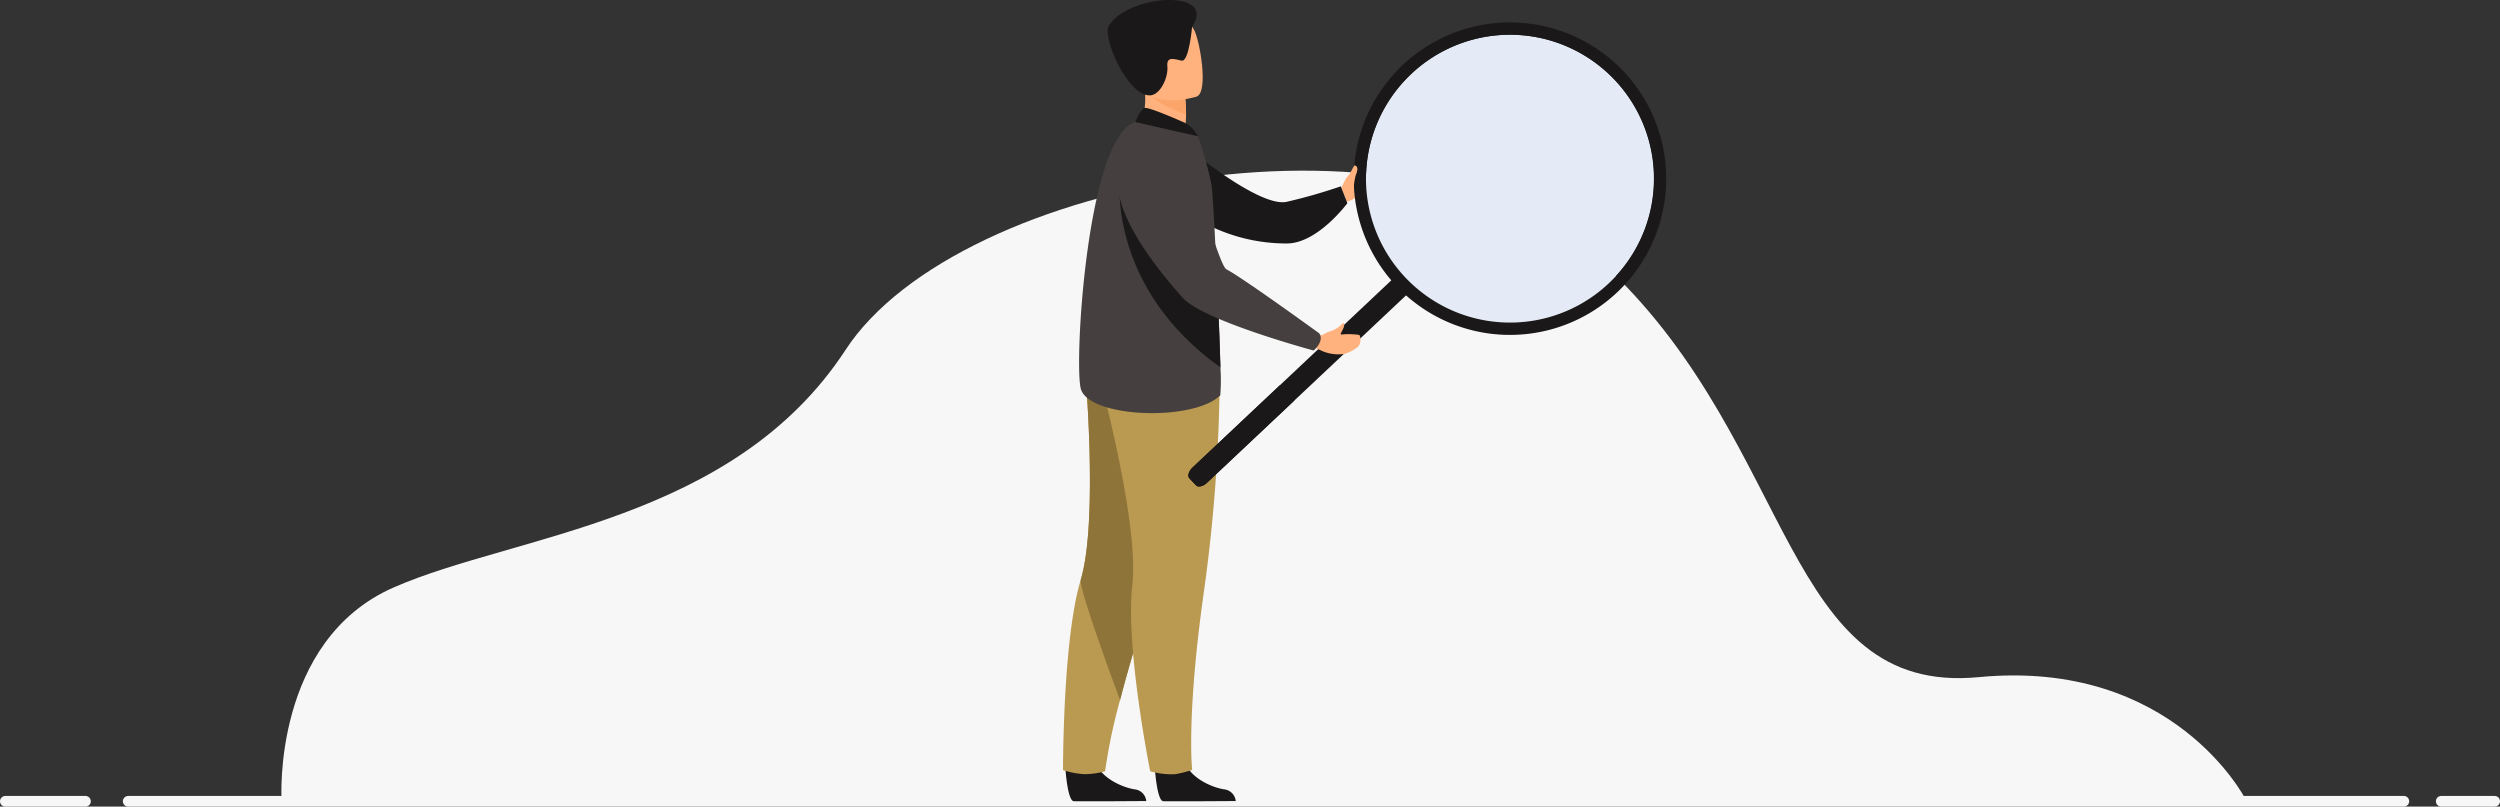 <svg xmlns="http://www.w3.org/2000/svg" width="468" height="151" viewBox="0 0 468 151">
  <rect x="0" y="0" width="468" height="151" fill="#333333" stroke="none"/>
  <g id="discover-groups" transform="translate(-584.5 -210.5)">
    <path id="Shape" d="M889.9,346.87H606.849s-1.708-29.659,21.032-39.6,63.52-12.244,84.576-44.486,107.793-48.5,142.855-15.092,32.758,79.881,69.25,76.389S974.47,346.87,974.47,346.87Z" transform="translate(30.355 13.181)" fill="#f8f7f7"/>
    <line id="Line_3" data-name="Line 3" x2="426" transform="translate(608.5 360.5)" fill="none" stroke="#f8f7f7" stroke-linecap="round" stroke-width="2"/>
    <line id="Line_4" data-name="Line 4" x2="15" transform="translate(585.5 360.5)" fill="none" stroke="#f8f7f7" stroke-linecap="round" stroke-width="2"/>
    <line id="Line_5" data-name="Line 5" x2="10" transform="translate(1041.5 360.5)" fill="none" stroke="#f8f7f7" stroke-linecap="round" stroke-width="2"/>
    <g id="Person" transform="translate(783.5 210.5)">
      <path id="Path_147" data-name="Path 147" d="M272.418,168.745s.517-1.162.851-1.712,1.764-2.163,2.008-1.8,1.217,2.822.7,3.51.034,1.885-2.538,2.609Z" transform="translate(-220.315 -133.589)" fill="#ffb27d"/>
      <path id="Path_148" data-name="Path 148" d="M122.986,145.447s13.165,10.99,18.3,9.972a101.271,101.271,0,0,0,10.175-2.908l1.232,3.151s-5.525,7.495-11.285,7.544a32.813,32.813,0,0,1-15.656-3.9Z" transform="translate(-99.463 -117.629)" fill="#1a1818"/>
      <path id="Path_168" data-name="Path 168" d="M343.152,79.411a26.94,26.94,0,1,1-1.161-38.079,26.828,26.828,0,0,1,1.161,38.079" transform="translate(-239.865 -27.509)" fill="#e4ebf7"/>
      <path id="Path_149" data-name="Path 149" d="M2.267,743.122s.382,6.165,1.575,6.254c.159.012,6.05.012,6.05.012l7.52-.044a2.44,2.44,0,0,0-2.247-2.2c-2.2-.383-5.877-1.928-7.209-4.833-1.4-3.056-5.688.807-5.688.807" transform="translate(-1.833 -599.387)" fill="#1a1818"/>
      <path id="Path_150" data-name="Path 150" d="M0,431.905a15.677,15.677,0,0,0,4.071.765,14.947,14.947,0,0,0,3.8-.542,104.027,104.027,0,0,1,2.8-13.333c1.242-4.807,3.015-10.987,5.538-18.667,6.975-21.225,9.1-33.641,9.29-34.817.01-.062.015-.093.015-.093l-.023-.011L4.045,355.792s2.651,29.253-.731,40.48a47.269,47.269,0,0,0-1.228,5.379C-.049,413.848,0,431.905,0,431.905" transform="translate(0 -287.743)" fill="#ba9950"/>
      <path id="Path_151" data-name="Path 151" d="M24.595,418.8c1.242-4.807,3.015-10.987,5.538-18.667,6.976-21.225,9.1-33.641,9.29-34.817,0-.035,0-.068-.008-.1L17.97,355.793s2.651,29.253-.731,40.481c-.474,1.569,7.356,22.522,7.356,22.522" transform="translate(-13.924 -287.744)" fill="#8e7439"/>
      <path id="Path_152" data-name="Path 152" d="M89.841,743.122s.382,6.165,1.575,6.254c.159.012,6.05.012,6.05.012l7.52-.044a2.44,2.44,0,0,0-2.247-2.2c-2.2-.383-5.877-1.928-7.209-4.833-1.4-3.056-5.688.807-5.688.807" transform="translate(-72.657 -599.387)" fill="#1a1818"/>
      <path id="Path_153" data-name="Path 153" d="M57,359.4a305.292,305.292,0,0,1-3,42.231c-3.28,23.274-2.168,33.154-2.168,33.154a22.357,22.357,0,0,1-3.163.8,14.353,14.353,0,0,1-4.692-.543s-4.694-23.283-3.348-34.933S34.2,360.135,34.2,360.135Z" transform="translate(-27.658 -290.658)" fill="#ba9950"/>
      <path id="Path_154" data-name="Path 154" d="M73.907,87.842l4.186,2.745,3.813-1.078c.7-.994.882-2.911.892-4.572a28.411,28.411,0,0,0-.15-3.044L77,79.4l-2.107-.929c.006.033.164,1.73.186,1.978a14.418,14.418,0,0,1-1.173,7.392" transform="translate(-59.771 -63.464)" fill="#ffb27d"/>
      <path id="Path_155" data-name="Path 155" d="M42.161,170.37c-5.211,5.031-24.93,4.185-26.145-1.358s1.325-47.183,10.226-49.8c1.847-.543,11.721,2.648,11.721,2.648a62.618,62.618,0,0,1,2.566,9.214c.2,1,.773,11.646,1.2,21.6.2,4.656.371,9.163.458,12.463a36.014,36.014,0,0,1-.029,5.232" transform="translate(-12.723 -96.362)" fill="#453f3f"/>
      <path id="Path_156" data-name="Path 156" d="M81.566,84.453c1.146,1.937,5.166,3.632,7.3,4.41a28.411,28.411,0,0,0-.15-3.044l-5.648-2.493c-1.248-.016-2.009.262-1.5,1.127" transform="translate(-65.835 -67.388)" fill="#fca56b"/>
      <path id="Path_157" data-name="Path 157" d="M77.087,31.232s-9.1,2.839-10.78-2.856-3.987-9.163,1.752-11.216,7.514-.215,8.538,1.549,2.815,11.637.491,12.522" transform="translate(-52.079 -13.146)" fill="#ffb27d"/>
      <path id="Path_158" data-name="Path 158" d="M59.5,5.015s-.58,6.626-1.951,6.339-2.879-.9-2.678,1.094-1.333,5.421-3.308,5.413c-4.238-.017-8.842-10.892-7.682-12.954,3.347-5.95,20.458-7.151,15.619.107" transform="translate(-35.339 0)" fill="#1a1818"/>
      <path id="Path_159" data-name="Path 159" d="M79.982,108.412c-.117-.049-6.774-3.036-7.553-2.778s-1.749,2.635-1.749,2.635l11.722,2.65a5.822,5.822,0,0,0-2.42-2.506" transform="translate(-57.161 -85.418)" fill="#1a1818"/>
      <path id="Path_160" data-name="Path 160" d="M163.451,273.75l-37.316,35.134c-.731.689-1.654.908-2.05.488l-1.26-1.338c-.4-.42-.121-1.328.61-2.017l37.316-35.133c.731-.689,1.654-.908,2.05-.488l1.26,1.338c.4.421.121,1.328-.61,2.017" transform="translate(-99.187 -218.507)" fill="#1a1818"/>
      <path id="Path_161" data-name="Path 161" d="M142.51,379.8l-16.375,15.417c-.731.689-1.654.908-2.05.488l-1.26-1.338c-.4-.42-.121-1.328.61-2.017l16.375-15.417Z" transform="translate(-99.187 -304.841)" fill="#1a1818"/>
      <path id="Path_162" data-name="Path 162" d="M285.792,59.722A29.249,29.249,0,1,0,334.27,30.329c-.15-.15-.3-.3-.459-.443a29.25,29.25,0,0,0-48.019,29.836m8.36-26.994a26.941,26.941,0,1,1,1.16,38.081,26.908,26.908,0,0,1-1.16-38.081" transform="translate(-230.105 -17.744)" fill="#1a1818"/>
      <path id="Path_164" data-name="Path 164" d="M74.206,214.971c-20.562-14.652-18.852-34.2-18.852-34.2,7.515,4.239,14.972,13.611,18.394,21.74.2,4.656.371,9.163.458,12.463" transform="translate(-44.738 -146.194)" fill="#1a1818"/>
      <path id="Path_165" data-name="Path 165" d="M249.759,317.85a5.614,5.614,0,0,0,2.626-1.622s.618.042-.1,1.361c-.06.11-.194.394-.295.594a.128.128,0,0,0,.108.184,13.689,13.689,0,0,1,3.29.069c.222.046.287.579.278.806a2.056,2.056,0,0,1-.433,1.4,7.182,7.182,0,0,1-2.6,1.361,7.854,7.854,0,0,1-4.02-.5l-1.316-.61.408-2.447.331.069c.525.11,1.176-.531,1.723-.665" transform="translate(-199.998 -255.746)" fill="#ffb27d"/>
      <path id="Path_166" data-name="Path 166" d="M60.069,133.331S41.594,136.849,65.5,163.6c3.824,4.279,24.485,9.85,24.485,9.85s2.1-1.783,1.039-3.227c0,0-14.225-10.33-17.355-11.972-1.408-.739-5.465-16.488-7.76-20.281a10.347,10.347,0,0,0-5.844-4.643" transform="translate(-43.072 -107.83)" fill="#453f3f"/>
      <path id="Path_167" data-name="Path 167" d="M275.036,166.467a9.4,9.4,0,0,0,.722-1.764,9.755,9.755,0,0,1,1.192-2.7c.126-.125.539.037.588.575a3.128,3.128,0,0,1-.3,1.169,13.158,13.158,0,0,0-.391,2.322c-.286.931-1.815.4-1.815.4" transform="translate(-222.432 -130.987)" fill="#ffb27d"/>
    </g>
  </g>
</svg>
